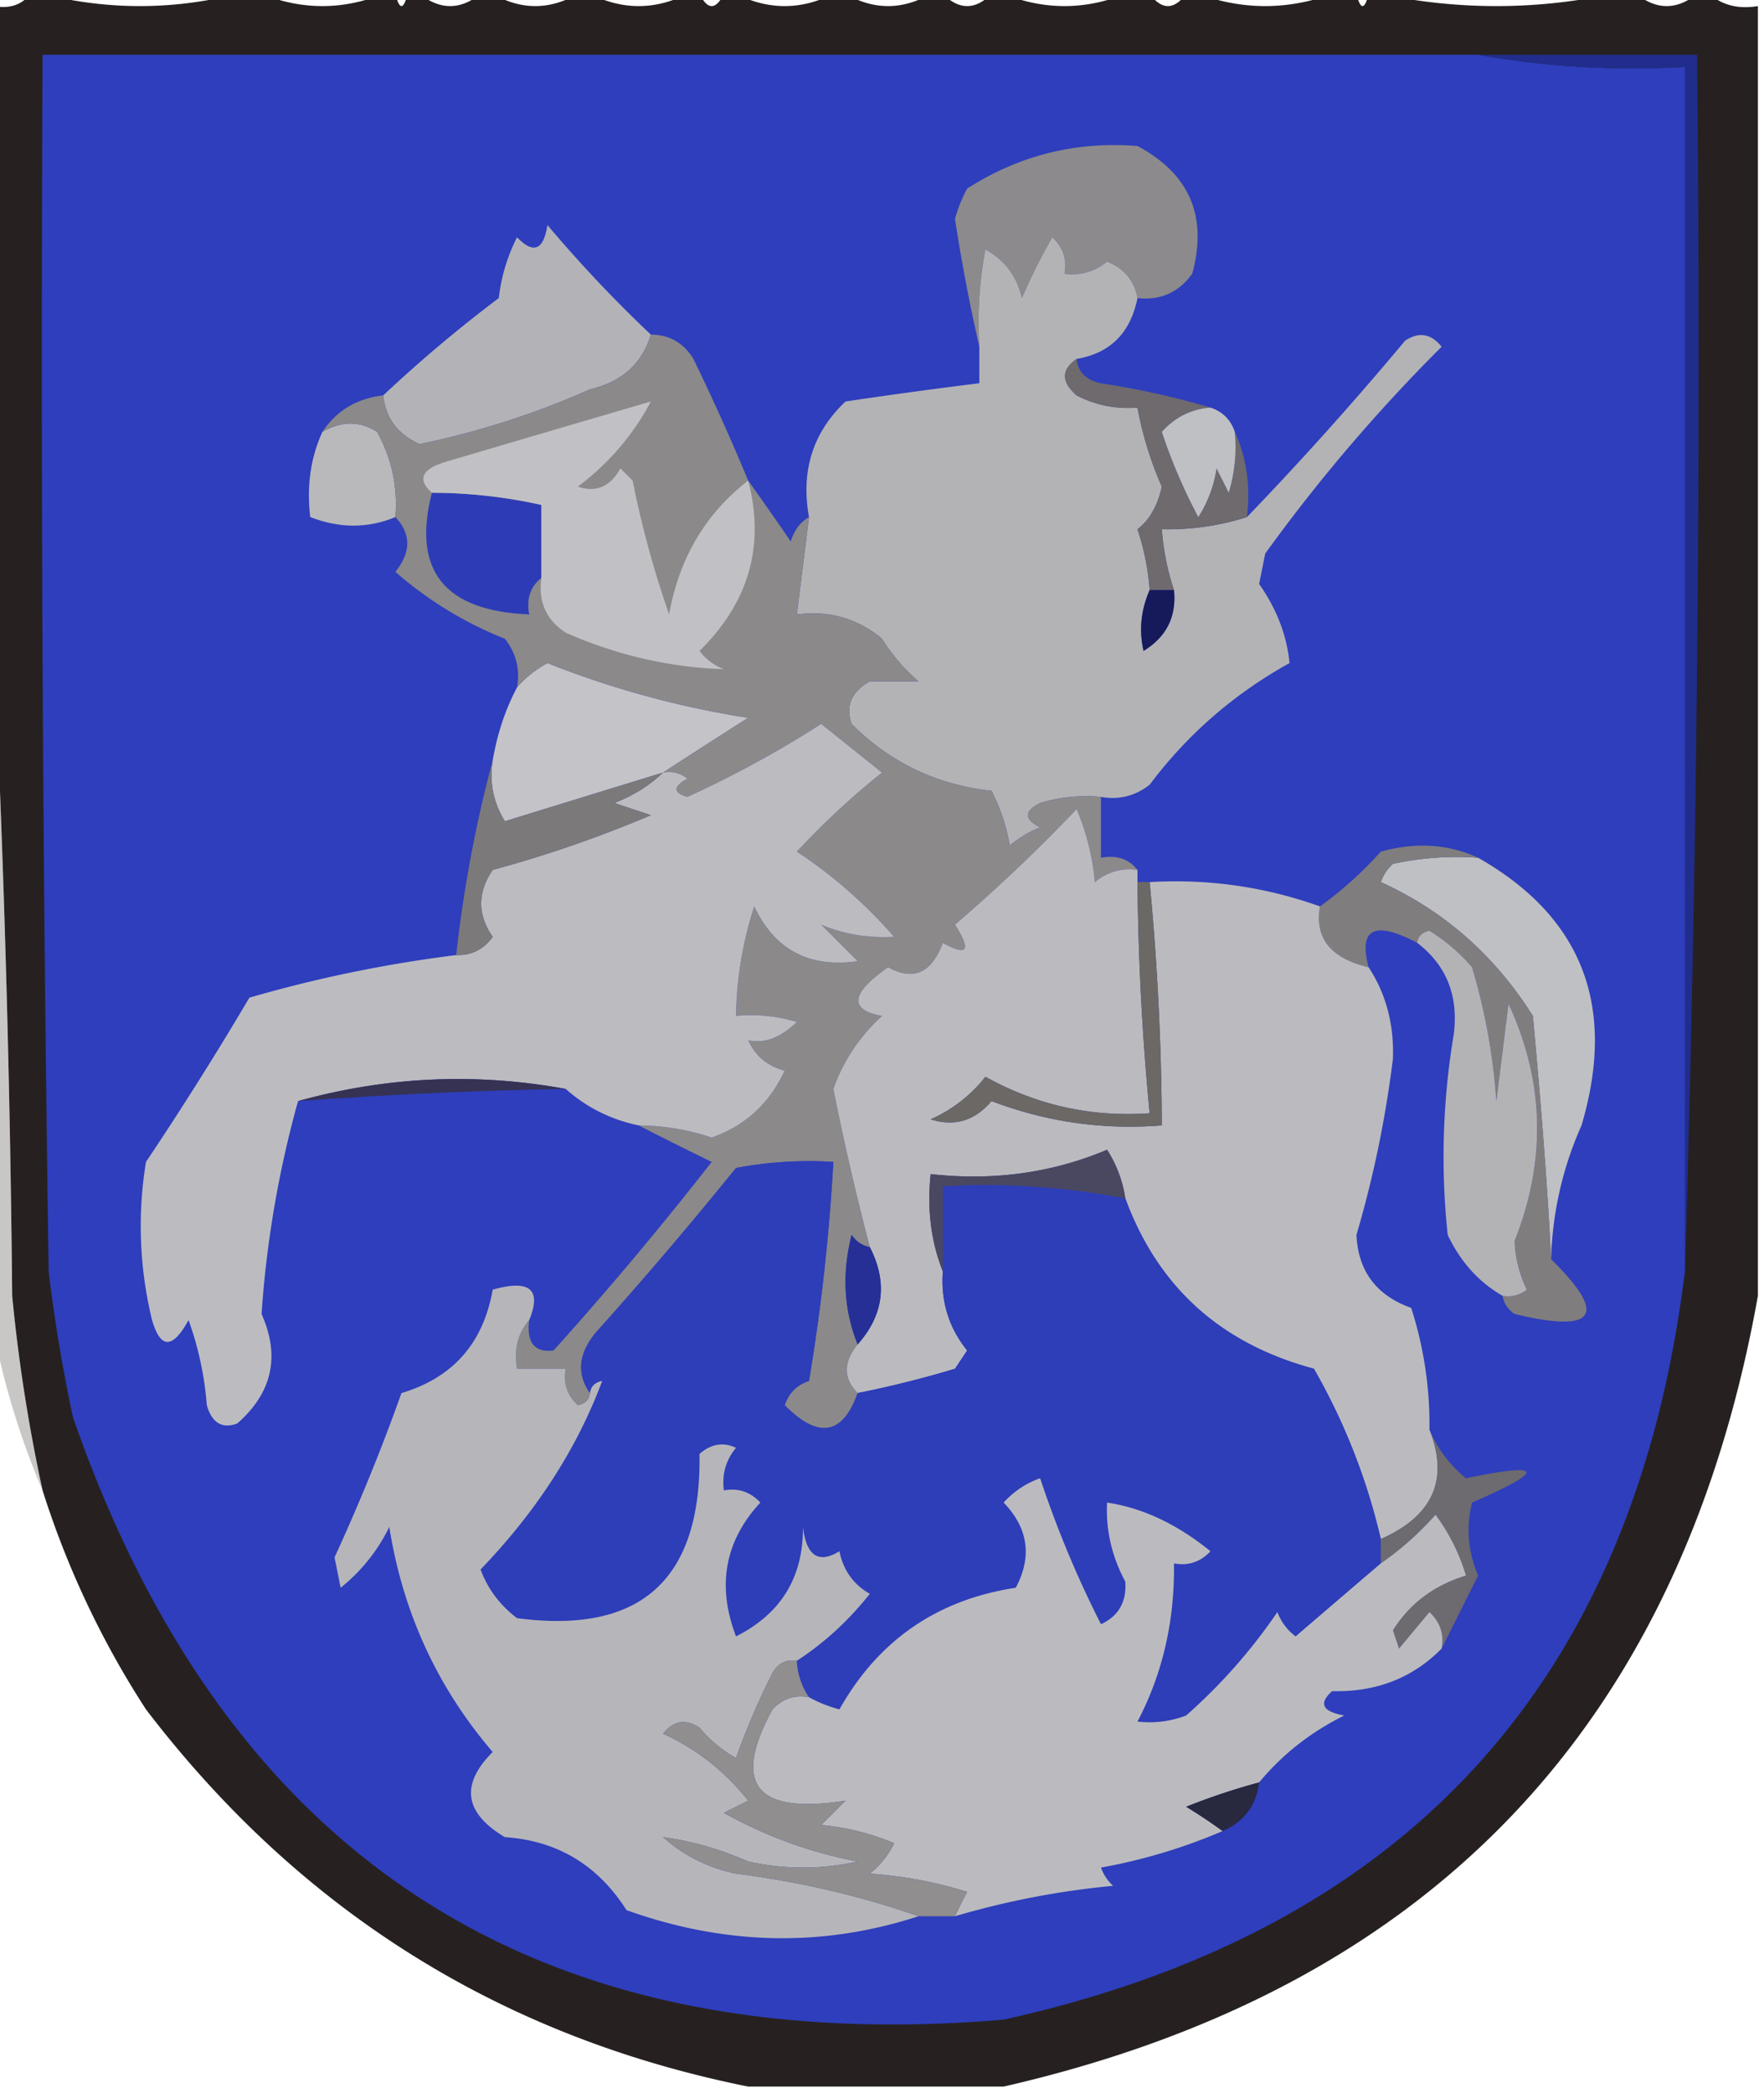<svg xmlns="http://www.w3.org/2000/svg" width="145" height="172" style="shape-rendering:geometricPrecision;text-rendering:geometricPrecision;image-rendering:optimizeQuality;fill-rule:evenodd;clip-rule:evenodd"><path style="opacity:1" fill="#262120" d="M2.5-.5h1C8.833.833 14.167.833 19.5-.5h2c3.333 1.333 6.667 1.333 10 0h1c.333 1.333.667 1.333 1 0h1c1.667 1.333 3.333 1.333 5 0h1c2.333 1.333 4.667 1.333 7 0h1c2.667 1.333 5.333 1.333 8 0h1c.667 1.333 1.333 1.333 2 0h1c2.667 1.333 5.333 1.333 8 0h1c2.333 1.333 4.667 1.333 7 0h1c1.333 1.333 2.667 1.333 4 0h1c3.333 1.333 6.667 1.333 10 0h2c1 1.333 2 1.333 3 0h1c3.667 1.333 7.333 1.333 11 0h2c.333 1.333.667 1.333 1 0h1a45.625 45.625 0 0 0 19 0h2c1.667 1.333 3.333 1.333 5 0h1c1.068.934 2.401 1.268 4 1v106c-6.307 35.308-26.974 56.975-62 65h-21c-20.329-4.088-36.829-14.421-49.5-31a74.06 74.06 0 0 1-8.5-18 135.854 135.854 0 0 1-2.5-16 1393.118 1393.118 0 0 0-1.5-53V.5c1.291.237 2.291-.096 3-1z"/><path style="opacity:1" fill="#2e3ebc" d="M121.5 4.5c5.475.989 11.142 1.322 17 1v99c-4.154 33.656-22.821 54.156-56 61.5-38.391 3.231-63.891-13.269-76.5-49.5a130.886 130.886 0 0 1-2-12c-.5-33.332-.667-66.665-.5-100h118z"/><path style="opacity:1" fill="#212d8d" d="M121.5 4.5h18c.332 33.504-.002 66.838-1 100v-99c-5.858.322-11.525-.011-17-1z"/><path style="opacity:1" fill="#8c8a8c" d="M93.5 24.5c-.25-1.422-1.083-2.422-2.5-3-1.011.837-2.178 1.17-3.5 1 .219-1.175-.114-2.175-1-3a48.175 48.175 0 0 0-2.5 5c-.415-1.79-1.415-3.124-3-4a32.437 32.437 0 0 0-.5 8 145.012 145.012 0 0 1-2-10.5c.236-.873.569-1.706 1-2.5 4.272-2.735 8.939-3.901 14-3.5 4.285 2.29 5.785 5.79 4.5 10.5-1.11 1.537-2.61 2.203-4.5 2z"/><path style="opacity:1" fill="#b3b3b7" d="M53.5 27.5c-.719 2.388-2.385 3.888-5 4.5a68.563 68.563 0 0 1-14 4.5c-1.788-.783-2.788-2.116-3-4a113.562 113.562 0 0 1 9.5-8 14.73 14.73 0 0 1 1.5-5c1.343 1.402 2.176 1.069 2.5-1 2.7 3.198 5.533 6.198 8.5 9z"/><path style="opacity:1" fill="#b9b9bc" d="M32.5 42.5c-2.256.938-4.59.938-7 0-.302-2.56.032-4.893 1-7 1.586-.913 3.086-.913 4.5 0 1.202 2.178 1.702 4.51 1.5 7z"/><path style="opacity:1" fill="#b3b3b6" d="M93.5 24.5c-.578 2.87-2.245 4.537-5 5-1.276.886-1.276 1.886 0 3a9.106 9.106 0 0 0 5 1 29.313 29.313 0 0 0 2 6.5c-.345 1.574-1.011 2.74-2 3.5.546 1.635.88 3.301 1 5-.718 1.637-.885 3.303-.5 5 1.883-1.153 2.716-2.82 2.5-5a20.677 20.677 0 0 1-1-5 21.446 21.446 0 0 0 7-1 274.802 274.802 0 0 0 13-14.5c1.135-.75 2.135-.583 3 .5a138.443 138.443 0 0 0-14.5 17l-.5 2.5c1.441 2.048 2.275 4.215 2.5 6.5-4.558 2.525-8.392 5.858-11.5 10-1.189.929-2.522 1.262-4 1-1.7-.16-3.366.007-5 .5-1.333.667-1.333 1.333 0 2a9.468 9.468 0 0 0-2.5 1.5 15.276 15.276 0 0 0-1.5-4.5c-4.484-.487-8.318-2.32-11.5-5.5-.507-1.496-.007-2.663 1.5-3.5h4a14.974 14.974 0 0 1-3-3.5c-2.01-1.671-4.343-2.338-7-2l1-8c-.686-3.787.314-6.954 3-9.5 3.67-.548 7.337-1.048 11-1.5v-3a32.437 32.437 0 0 1 .5-8c1.585.876 2.585 2.21 3 4a48.175 48.175 0 0 1 2.5-5c.886.825 1.219 1.825 1 3 1.322.17 2.489-.163 3.5-1 1.417.578 2.25 1.578 2.5 3z"/><path style="opacity:1" fill="#6e6a6e" d="M88.5 29.5c.12 1.086.787 1.753 2 2 3.174.49 6.174 1.157 9 2-1.59.128-2.923.795-4 2a45.458 45.458 0 0 0 3 7 10.253 10.253 0 0 0 1.5-4l1 2c.494-1.634.66-3.3.5-5 .968 2.107 1.302 4.44 1 7a21.446 21.446 0 0 1-7 1 20.677 20.677 0 0 0 1 5h-2a20.228 20.228 0 0 0-1-5c.989-.76 1.655-1.926 2-3.5a29.313 29.313 0 0 1-2-6.5 9.106 9.106 0 0 1-5-1c-1.276-1.114-1.276-2.114 0-3z"/><path style="opacity:1" fill="#bfc0c3" d="M99.5 33.5c1 .333 1.667 1 2 2a12.93 12.93 0 0 1-.5 5l-1-2a10.253 10.253 0 0 1-1.5 4 45.458 45.458 0 0 1-3-7c1.077-1.205 2.41-1.872 4-2z"/><path style="opacity:1" fill="#161a5b" d="M94.5 48.5h2c.216 2.18-.617 3.847-2.5 5-.385-1.697-.218-3.363.5-5z"/><path style="opacity:1" fill="#c3c3c8" d="M54.5 63.5c-4.31 1.325-8.643 2.658-13 4-.952-1.545-1.285-3.212-1-5 .375-2.198 1.042-4.198 2-6 .656-.778 1.489-1.444 2.5-2A77.26 77.26 0 0 0 61.5 59a787.31 787.31 0 0 0-7 4.5z"/><path style="opacity:1" fill="#8b898a" d="M53.5 27.5c1.517.01 2.684.677 3.5 2a187.997 187.997 0 0 1 4.5 10c1.144 1.6 2.311 3.267 3.5 5 .278-.916.778-1.583 1.5-2l-1 8c2.657-.338 4.99.329 7 2a14.974 14.974 0 0 0 3 3.5h-4c-1.507.837-2.007 2.004-1.5 3.5 3.182 3.18 7.016 5.013 11.5 5.5a15.276 15.276 0 0 1 1.5 4.5 9.468 9.468 0 0 1 2.5-1.5c-1.333-.667-1.333-1.333 0-2 1.634-.493 3.3-.66 5-.5v5c1.291-.237 2.291.096 3 1-1.322-.17-2.489.163-3.5 1a20.216 20.216 0 0 0-1.5-6 136.352 136.352 0 0 1-10 9.5c1.363 2.13 1.03 2.63-1 1.5-.915 2.48-2.415 3.147-4.5 2-3.084 2.16-3.25 3.494-.5 4-1.844 1.695-3.177 3.695-4 6a224.917 224.917 0 0 0 3 13c-.617-.111-1.117-.444-1.5-1-.805 3.196-.638 6.196.5 9-1.186 1.461-1.186 2.795 0 4-1.229 3.46-3.229 3.793-6 1 .333-1 1-1.667 2-2a164.752 164.752 0 0 0 2-18 32.437 32.437 0 0 0-8 .5A348.218 348.218 0 0 1 49 109.5c-1.454 1.744-1.621 3.411-.5 5-.06.543-.393.876-1 1-.886-.825-1.219-1.825-1-3h-4c-.268-1.599.066-2.932 1-4-.228 1.855.439 2.688 2 2.5a286.362 286.362 0 0 0 13-15.5 285.588 285.588 0 0 1-6-3c2.047.011 4.047.344 6 1 2.745-.962 4.745-2.795 6-5.5-1.41-.368-2.41-1.201-3-2.5 1.325.295 2.659-.205 4-1.5-1.634-.493-3.3-.66-5-.5a30.444 30.444 0 0 1 1.5-9c1.685 3.568 4.519 5.068 8.5 4.5l-3-3c1.845.783 3.845 1.116 6 1-2.403-2.743-5.07-5.076-8-7a64.271 64.271 0 0 1 7-6.5l-5-4a87.443 87.443 0 0 1-11 6c-1.196-.346-1.196-.846 0-1.5a2.428 2.428 0 0 0-2-.5 787.31 787.31 0 0 1 7-4.5A77.26 77.26 0 0 1 45 54.5c-1.011.556-1.844 1.222-2.5 2 .262-1.478-.071-2.811-1-4a31.007 31.007 0 0 1-9-5.5c1.3-1.615 1.3-3.115 0-4.5.202-2.49-.298-4.822-1.5-7-1.414-.913-2.914-.913-4.5 0 1.16-1.75 2.826-2.75 5-3 .212 1.884 1.212 3.217 3 4a68.563 68.563 0 0 0 14-4.5c2.615-.612 4.281-2.112 5-4.5z"/><path style="opacity:1" fill="#2d3cb6" d="M35.5 40.5c3.045.008 6.045.341 9 1v6c-.904.709-1.237 1.709-1 3-6.973-.277-9.64-3.61-8-10z"/><path style="opacity:1" fill="#c1c1c5" d="M61.5 39.5c1.397 5.334.064 10-4 14a4.452 4.452 0 0 0 2 1.5c-4.459-.146-8.792-1.146-13-3-1.607-1.049-2.273-2.549-2-4.5v-6a41.744 41.744 0 0 0-9-1c-1.192-1.066-.859-1.9 1-2.5a6318.635 6318.635 0 0 1 17-5c-1.452 2.745-3.452 5.078-6 7 1.496.507 2.663.007 3.5-1.5l1 1a82.096 82.096 0 0 0 3 11c.825-4.615 2.991-8.281 6.5-11z"/><path style="opacity:.317" fill="#56504a" d="M-.5 53.5a1393.118 1393.118 0 0 1 1.5 53 135.854 135.854 0 0 0 2.5 16 63.892 63.892 0 0 1-4-13v-56z"/><path style="opacity:1" fill="#bcbcc0" d="M52.5 92.5c-2.284-.475-4.284-1.475-6-3-7.39-1.352-14.723-1.019-22 1a87.297 87.297 0 0 0-3 17.5c1.548 3.475.882 6.475-2 9-1.244.456-2.077-.044-2.5-1.5a26.708 26.708 0 0 0-1.5-7c-1.309 2.391-2.309 2.391-3 0a32.52 32.52 0 0 1-.5-13A281.45 281.45 0 0 0 20.5 82a109.9 109.9 0 0 1 17-3.5c1.256.039 2.256-.461 3-1.5-1.26-1.814-1.26-3.647 0-5.5 4.435-1.2 8.768-2.7 13-4.5l-3-1c1.566-.608 2.9-1.442 4-2.5a2.428 2.428 0 0 1 2 .5c-1.196.654-1.196 1.154 0 1.5a87.443 87.443 0 0 0 11-6l5 4a64.271 64.271 0 0 0-7 6.5c2.93 1.924 5.597 4.257 8 7-2.155.116-4.155-.217-6-1l3 3c-3.981.568-6.815-.932-8.5-4.5a30.444 30.444 0 0 0-1.5 9c1.7-.16 3.366.007 5 .5-1.341 1.295-2.675 1.795-4 1.5.59 1.299 1.59 2.132 3 2.5-1.255 2.705-3.255 4.538-6 5.5a19.066 19.066 0 0 0-6-1z"/><path style="opacity:1" fill="#7c797a" d="M40.5 62.5c-.285 1.788.048 3.455 1 5 4.357-1.342 8.69-2.675 13-4-1.1 1.058-2.434 1.892-4 2.5l3 1a99.868 99.868 0 0 1-13 4.5c-1.26 1.853-1.26 3.686 0 5.5-.744 1.039-1.744 1.539-3 1.5a106.731 106.731 0 0 1 3-16z"/><path style="opacity:1" fill="#bfc0c3" d="M121.5 70.5c8.567 4.874 11.4 12.207 8.5 22a28.78 28.78 0 0 0-2.5 11c-.261-5.355-.761-12.022-1.5-20-3.127-4.968-7.294-8.634-12.5-11a3.647 3.647 0 0 1 1-1.5 24.939 24.939 0 0 1 7-.5z"/><path style="opacity:1" fill="#807d7e" d="M121.5 70.5a24.939 24.939 0 0 0-7 .5 3.647 3.647 0 0 0-1 1.5c5.206 2.366 9.373 6.032 12.5 11 .739 7.978 1.239 14.645 1.5 20 4.695 4.609 3.695 6.109-3 4.5-.556-.383-.889-.883-1-1.5a2.428 2.428 0 0 0 2-.5 9.839 9.839 0 0 1-1-4c2.622-6.626 2.455-13.126-.5-19.5l-1 8a50.38 50.38 0 0 0-2-11 14.962 14.962 0 0 0-3.5-3c-.607.124-.94.457-1 1-3.515-1.86-4.848-1.194-4 2-3.118-.732-4.451-2.399-4-5a31.418 31.418 0 0 0 5-4.5c2.867-.8 5.534-.634 8 .5z"/><path style="opacity:1" fill="#bbbbbf" d="M93.5 71.5v1a218.14 218.14 0 0 0 1 19c-4.797.338-9.297-.662-13.5-3-1.194 1.524-2.694 2.69-4.5 3.5 1.965.624 3.631.124 5-1.5 4.497 1.717 9.163 2.384 14 2a218.016 218.016 0 0 0-1-20c4.827-.28 9.493.387 14 2-.451 2.601.882 4.268 4 5 1.426 2.179 2.092 4.679 2 7.5a90.469 90.469 0 0 1-3 14.5c.138 2.977 1.638 4.977 4.5 6a31.284 31.284 0 0 1 1.5 10c1.627 4.107.294 7.107-4 9a51.437 51.437 0 0 0-5.5-14c-7.657-2.053-12.824-6.72-15.5-14a10.123 10.123 0 0 0-1.5-4c-4.518 1.907-9.352 2.574-14.5 2-.306 2.885.027 5.552 1 8-.18 2.454.487 4.621 2 6.5l-1 1.5a87.188 87.188 0 0 1-8 2c-1.186-1.205-1.186-2.539 0-4 2.15-2.422 2.484-5.089 1-8a224.917 224.917 0 0 1-3-13c.823-2.305 2.156-4.305 4-6-2.75-.506-2.584-1.84.5-4 2.085 1.147 3.585.48 4.5-2 2.03 1.13 2.363.63 1-1.5 3.537-3.04 6.87-6.206 10-9.5a20.216 20.216 0 0 1 1.5 6c1.011-.837 2.178-1.17 3.5-1z"/><path style="opacity:1" fill="#6c6865" d="M93.5 72.5h1c.64 6.648.973 13.314 1 20-4.837.384-9.503-.283-14-2-1.369 1.624-3.035 2.124-5 1.5 1.806-.81 3.306-1.976 4.5-3.5 4.203 2.338 8.703 3.338 13.5 3a218.14 218.14 0 0 1-1-19z"/><path style="opacity:1" fill="#353253" d="M46.5 89.5c-7.345.13-14.678.463-22 1 7.277-2.019 14.61-2.352 22-1z"/><path style="opacity:1" fill="#b3b3b6" d="M116.5 77.5c.06-.543.393-.876 1-1a14.962 14.962 0 0 1 3.5 3 50.38 50.38 0 0 1 2 11l1-8c2.955 6.374 3.122 12.874.5 19.5a9.839 9.839 0 0 0 1 4 2.428 2.428 0 0 1-2 .5c-1.953-1.126-3.453-2.792-4.5-5a60.908 60.908 0 0 1 .5-16.5c.394-3.168-.606-5.668-3-7.5z"/><path style="opacity:1" fill="#2e3db8" d="M70.5 114.5a87.188 87.188 0 0 0 8-2l1-1.5c-1.513-1.879-2.18-4.046-2-6.5v-7a61.278 61.278 0 0 1 15 1c2.676 7.28 7.843 11.947 15.5 14a51.437 51.437 0 0 1 5.5 14v2a2968.346 2968.346 0 0 0-7 6 4.457 4.457 0 0 1-1.5-2 45.255 45.255 0 0 1-7.5 8.5 8.43 8.43 0 0 1-4 .5c2.063-3.927 3.063-8.261 3-13 1.175.219 2.175-.114 3-1-2.745-2.231-5.579-3.564-8.5-4-.112 2.257.388 4.424 1.5 6.5.112 1.662-.554 2.829-2 3.5a86.764 86.764 0 0 1-5-12 7.292 7.292 0 0 0-3 2c2.02 2.099 2.353 4.433 1 7-6.462.98-11.296 4.314-14.5 10a11.114 11.114 0 0 1-2.5-1 5.728 5.728 0 0 1-1-3c2.246-1.455 4.246-3.288 6-5.5-1.35-.772-2.182-1.939-2.5-3.5-1.716 1.052-2.716.386-3-2 .039 4.131-1.795 7.131-5.5 9-1.589-4.172-.922-7.838 2-11-.825-.886-1.825-1.219-3-1-.17-1.322.163-2.489 1-3.5-1.049-.492-2.049-.326-3 .5.157 10.346-4.843 14.846-15 13.5-1.4-1.062-2.4-2.395-3-4 4.596-4.773 7.929-9.94 10-15.5-.607.124-.94.457-1 1-1.121-1.589-.954-3.256.5-5A348.218 348.218 0 0 0 60.5 96a32.437 32.437 0 0 1 8-.5 164.752 164.752 0 0 1-2 18c-1 .333-1.667 1-2 2 2.771 2.793 4.771 2.46 6-1z"/><path style="opacity:1" fill="#4a4860" d="M92.5 98.5a61.278 61.278 0 0 0-15-1v7c-.973-2.448-1.306-5.115-1-8 5.148.574 9.982-.093 14.5-2a10.123 10.123 0 0 1 1.5 4z"/><path style="opacity:1" fill="#252f96" d="M71.5 102.5c1.484 2.911 1.15 5.578-1 8-1.138-2.804-1.305-5.804-.5-9 .383.556.883.889 1.5 1z"/><path style="opacity:1" fill="#6d6a70" d="M117.5 117.5c.641 1.542 1.641 2.876 3 4 6.462-1.335 6.629-.668.5 2-.498 2.027-.331 4.027.5 6l-3 6c.219-1.175-.114-2.175-1-3l-2.5 3-.5-1.5c1.377-2.203 3.377-3.703 6-4.5a16.086 16.086 0 0 0-2.5-5 25.14 25.14 0 0 1-4.5 4v-2c4.294-1.893 5.627-4.893 4-9z"/><path style="opacity:1" fill="#bbbbbf" d="M113.5 128.5a25.14 25.14 0 0 0 4.5-4 16.086 16.086 0 0 1 2.5 5c-2.623.797-4.623 2.297-6 4.5l.5 1.5 2.5-3c.886.825 1.219 1.825 1 3-2.378 2.42-5.378 3.587-9 3.5-1.134 1.016-.801 1.683 1 2-2.766 1.371-5.099 3.204-7 5.5a54.244 54.244 0 0 0-6 2 44.293 44.293 0 0 1 3 2 46.115 46.115 0 0 1-10 3c.21.586.543 1.086 1 1.5a68.561 68.561 0 0 0-13 2.5c.304-.65.637-1.317 1-2a34.25 34.25 0 0 0-8-1.5 7.248 7.248 0 0 0 2-2.5 20.204 20.204 0 0 0-6-1.5l2-2c-7.372 1.159-9.372-1.341-6-7.5.825-.886 1.825-1.219 3-1 .765.423 1.598.757 2.5 1 3.204-5.686 8.038-9.02 14.5-10 1.353-2.567 1.02-4.901-1-7a7.292 7.292 0 0 1 3-2 86.764 86.764 0 0 0 5 12c1.446-.671 2.112-1.838 2-3.5-1.112-2.076-1.612-4.243-1.5-6.5 2.921.436 5.755 1.769 8.5 4-.825.886-1.825 1.219-3 1 .063 4.739-.937 9.073-3 13a8.43 8.43 0 0 0 4-.5 45.255 45.255 0 0 0 7.5-8.5 4.457 4.457 0 0 0 1.5 2c2.353-2.023 4.686-4.023 7-6z"/><path style="opacity:1" fill="#b6b6ba" d="M43.5 108.5c-.934 1.068-1.268 2.401-1 4h4c-.219 1.175.114 2.175 1 3 .607-.124.94-.457 1-1 .06-.543.393-.876 1-1-2.071 5.56-5.404 10.727-10 15.5.6 1.605 1.6 2.938 3 4 10.157 1.346 15.157-3.154 15-13.5.951-.826 1.951-.992 3-.5-.837 1.011-1.17 2.178-1 3.5 1.175-.219 2.175.114 3 1-2.922 3.162-3.589 6.828-2 11 3.705-1.869 5.539-4.869 5.5-9 .284 2.386 1.284 3.052 3 2 .318 1.561 1.15 2.728 2.5 3.5-1.754 2.212-3.754 4.045-6 5.5-.876-.131-1.543.202-2 1a59.537 59.537 0 0 0-3 7 10.756 10.756 0 0 1-3-2.5c-1.135-.749-2.135-.583-3 .5 2.757 1.253 5.09 3.087 7 5.5l-2 1a36.313 36.313 0 0 0 11 4c-3 .667-6 .667-9 0-2.344-1.028-4.677-1.694-7-2a12.804 12.804 0 0 0 6 3c5.255.667 10.255 1.834 15 3.5-7.887 2.565-15.887 2.399-24-.5-2.365-3.714-5.698-5.714-10-6-3.341-1.995-3.675-4.328-1-7-4.555-5.313-7.388-11.479-8.5-18.5a14.505 14.505 0 0 1-4 5l-.5-2.5a162.712 162.712 0 0 0 5.5-13.5c4.223-1.26 6.723-4.093 7.5-8.5 3.043-.862 4.043-.029 3 2.5z"/><path style="opacity:1" fill="#28283f" d="M103.5 146.5c-.238 1.904-1.238 3.238-3 4a44.293 44.293 0 0 0-3-2 54.244 54.244 0 0 1 6-2z"/><path style="opacity:1" fill="#908e8e" d="M65.5 136.5a5.728 5.728 0 0 0 1 3c-1.175-.219-2.175.114-3 1-3.372 6.159-1.372 8.659 6 7.5l-2 2c2.077.192 4.077.692 6 1.5a7.248 7.248 0 0 1-2 2.5 34.25 34.25 0 0 1 8 1.5c-.363.683-.696 1.35-1 2h-3c-4.745-1.666-9.745-2.833-15-3.5a12.804 12.804 0 0 1-6-3c2.323.306 4.656.972 7 2 3 .667 6 .667 9 0a36.313 36.313 0 0 1-11-4l2-1c-1.91-2.413-4.243-4.247-7-5.5.865-1.083 1.865-1.249 3-.5a10.756 10.756 0 0 0 3 2.5 59.537 59.537 0 0 1 3-7c.457-.798 1.124-1.131 2-1z"/></svg>